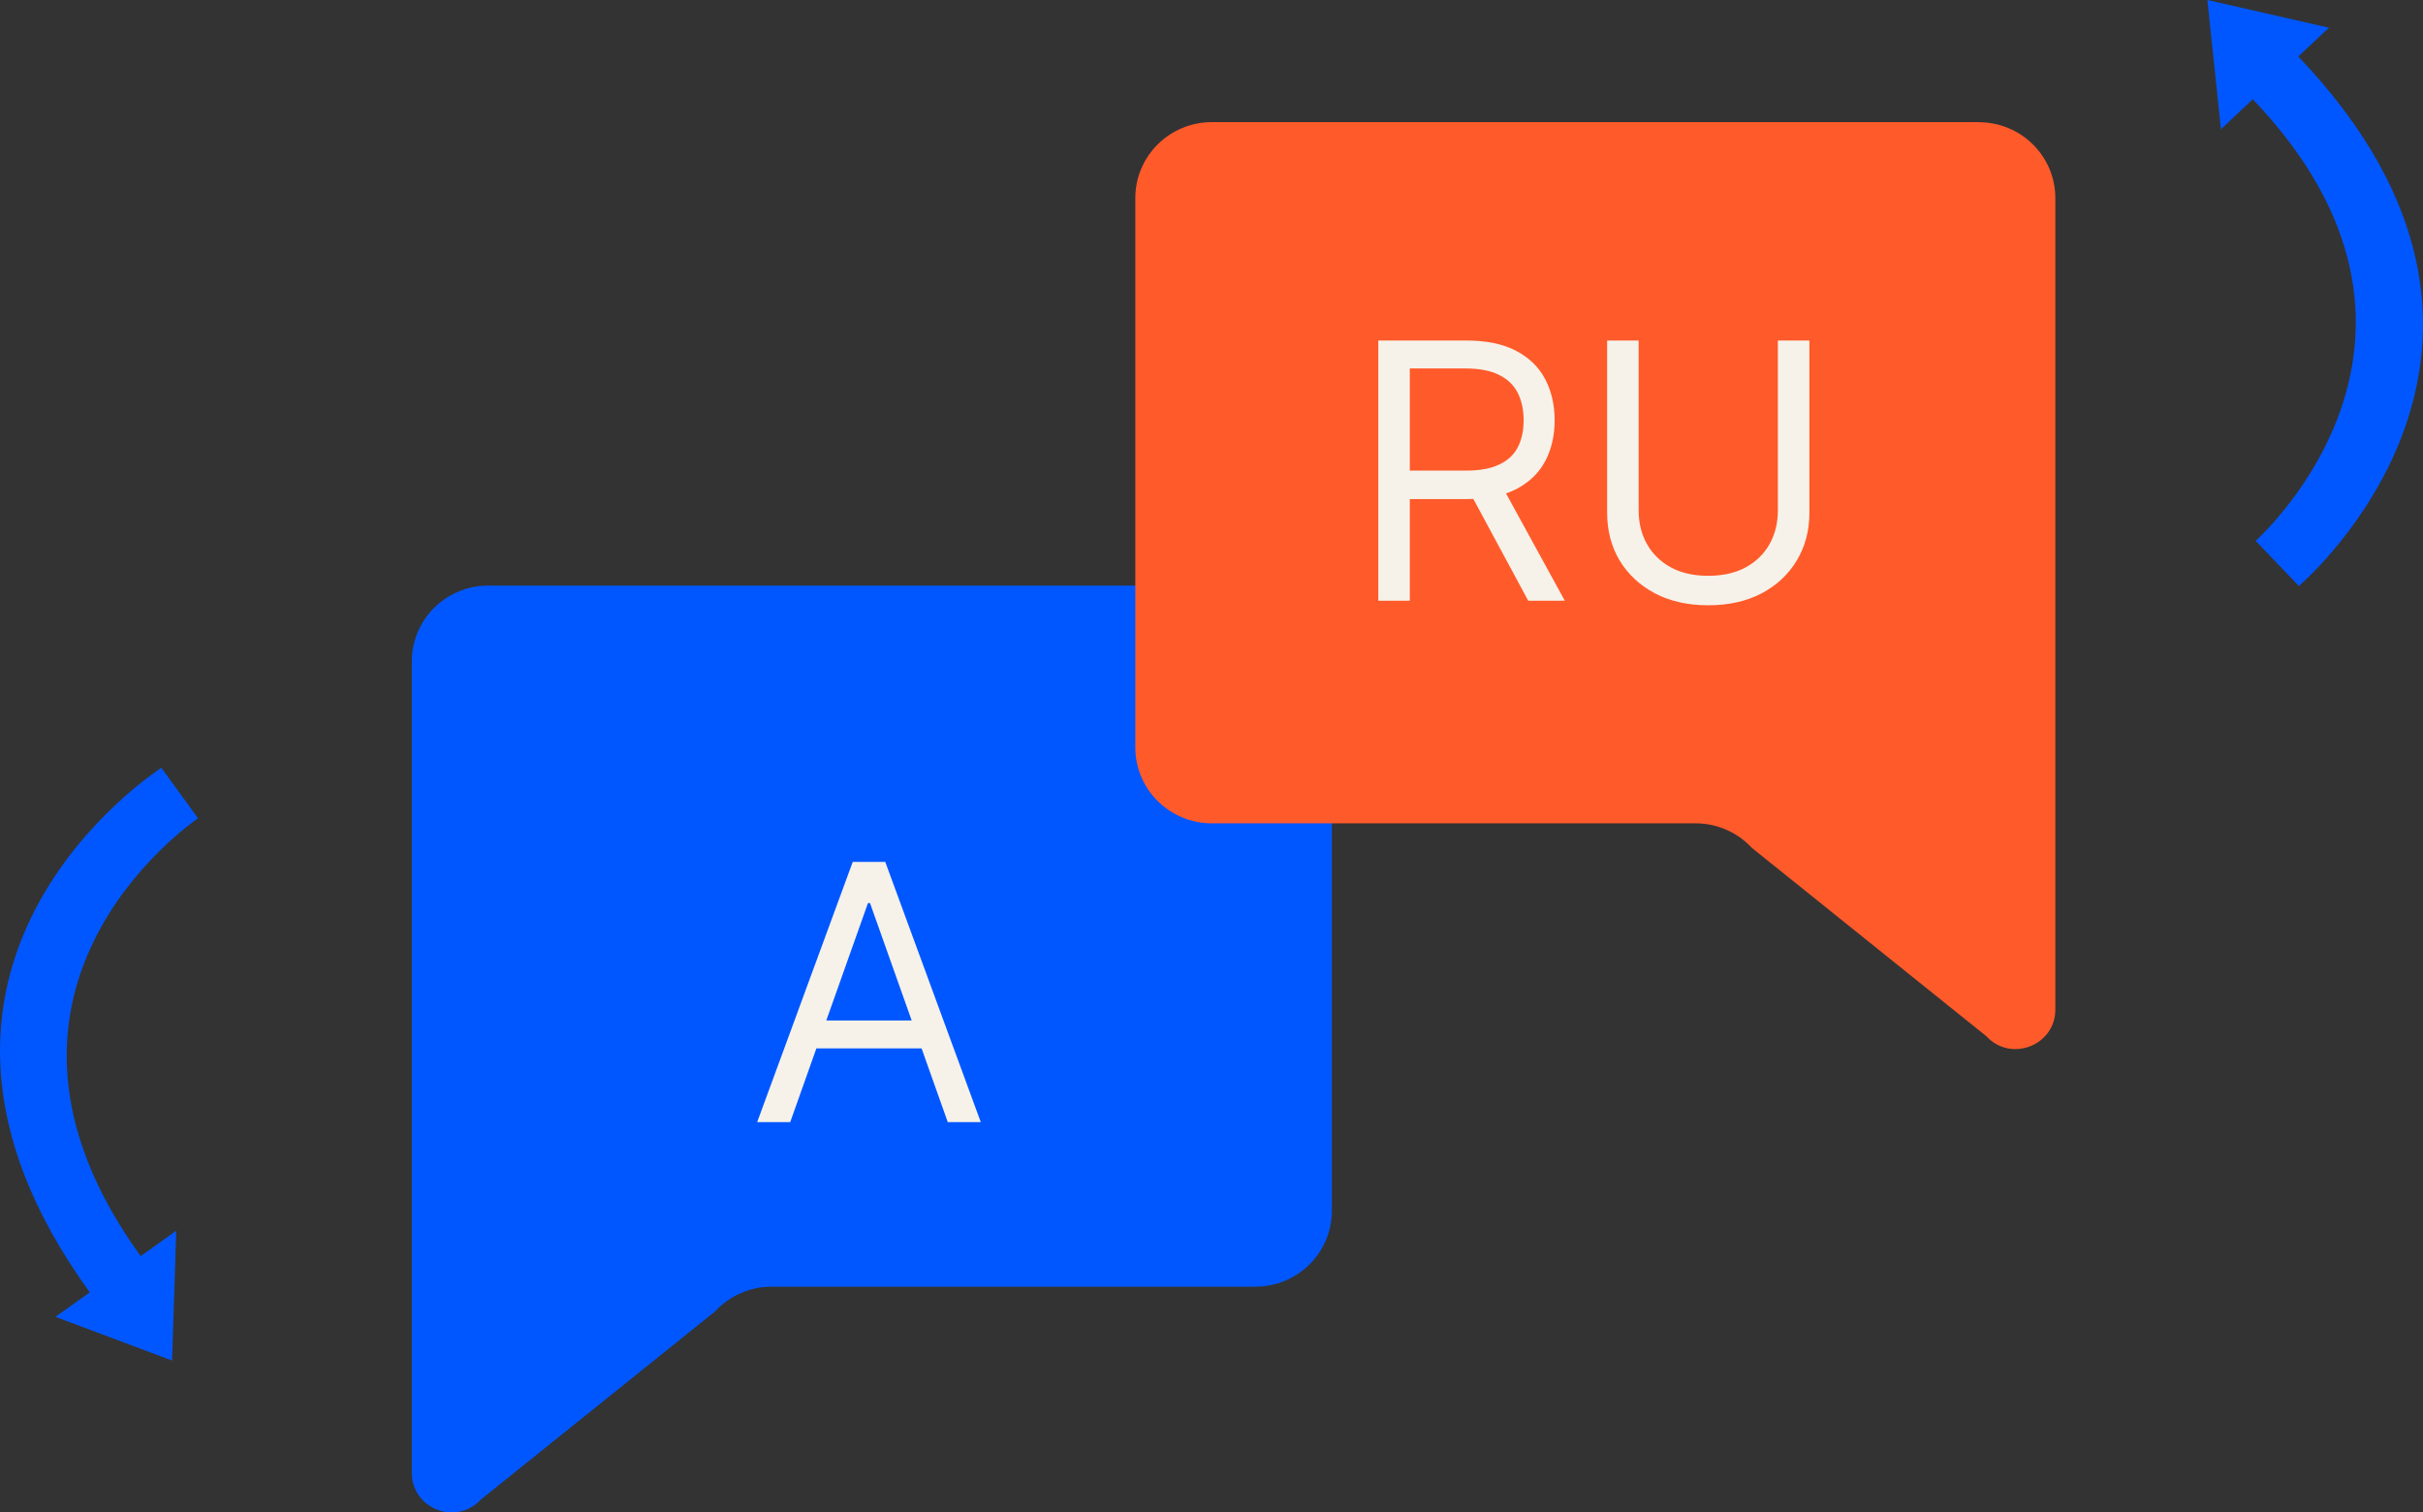 <svg width="149" height="93" viewBox="0 0 149 93" fill="none" xmlns="http://www.w3.org/2000/svg">
<rect x="0" y="0" width="149" height="93" fill="#333333" stroke="none"/>
<g clip-path="url(#clip0_47_342)">
<path d="M30.026 36.009C27.431 36.009 25.323 38.093 25.323 40.674V90.569C25.323 92.782 28.061 93.842 29.567 92.212L43.989 80.628C44.878 79.67 46.131 79.12 47.445 79.12H77.198C79.793 79.12 81.901 77.036 81.901 74.456V40.674C81.901 38.1 79.799 36.009 77.198 36.009H30.026Z" fill="#0057FF"/>
<path d="M121.69 7.517C124.284 7.517 126.392 9.601 126.392 12.182V62.077C126.392 64.29 123.654 65.35 122.149 63.72L107.727 52.136C106.837 51.178 105.585 50.628 104.271 50.628H74.517C71.923 50.628 69.815 48.537 69.815 45.964V12.175C69.815 9.601 71.923 7.51 74.517 7.51H121.697L121.69 7.517Z" fill="#FF5A2A"/>
<path d="M5.522 79.474C-9.023 59.381 9.745 47.342 9.923 47.213L12.175 50.316C11.559 50.757 -3.102 61.004 8.65 77.24L10.84 75.678L10.58 83.663L3.407 80.974L5.515 79.474H5.522Z" fill="#0057FF"/>
<path d="M141.332 3.477C158.478 21.43 141.531 35.88 141.367 36.036L138.711 33.259C139.265 32.736 152.393 20.622 138.533 6.104L136.575 7.945L135.74 0L143.215 1.704L141.326 3.477H141.332Z" fill="#0057FF"/>
<path d="M48.594 69H46.562L52.438 53H54.438L60.312 69H58.281L53.5 55.531H53.375L48.594 69ZM49.344 62.75H57.531V64.469H49.344V62.75Z" fill="#F6F2E9"/>
<path d="M84.757 36.939V20.939H90.163C91.413 20.939 92.439 21.152 93.242 21.579C94.043 22.001 94.637 22.582 95.023 23.322C95.408 24.061 95.601 24.902 95.601 25.845C95.601 26.788 95.408 27.624 95.023 28.353C94.637 29.082 94.046 29.655 93.249 30.072C92.452 30.483 91.434 30.689 90.195 30.689H85.82V28.939H90.132C90.986 28.939 91.674 28.814 92.195 28.564C92.721 28.314 93.101 27.96 93.335 27.501C93.575 27.038 93.695 26.486 93.695 25.845C93.695 25.204 93.575 24.644 93.335 24.165C93.096 23.686 92.713 23.316 92.187 23.056C91.661 22.79 90.965 22.657 90.101 22.657H86.695V36.939H84.757ZM92.288 29.751L96.226 36.939H93.976L90.101 29.751H92.288ZM109.329 20.939H111.267V31.532C111.267 32.626 111.009 33.603 110.493 34.462C109.983 35.316 109.262 35.991 108.329 36.486C107.397 36.975 106.303 37.22 105.048 37.22C103.793 37.22 102.699 36.975 101.767 36.486C100.835 35.991 100.111 35.316 99.595 34.462C99.085 33.603 98.829 32.626 98.829 31.532V20.939H100.767V31.376C100.767 32.157 100.939 32.853 101.282 33.462C101.626 34.066 102.116 34.543 102.751 34.892C103.392 35.236 104.157 35.407 105.048 35.407C105.939 35.407 106.704 35.236 107.345 34.892C107.986 34.543 108.475 34.066 108.814 33.462C109.157 32.853 109.329 32.157 109.329 31.376V20.939Z" fill="#F6F2E9"/>
</g>
<defs>
<clipPath id="clip0_47_342">
<rect width="149" height="93" fill="white"/>
</clipPath>
</defs>
</svg>
